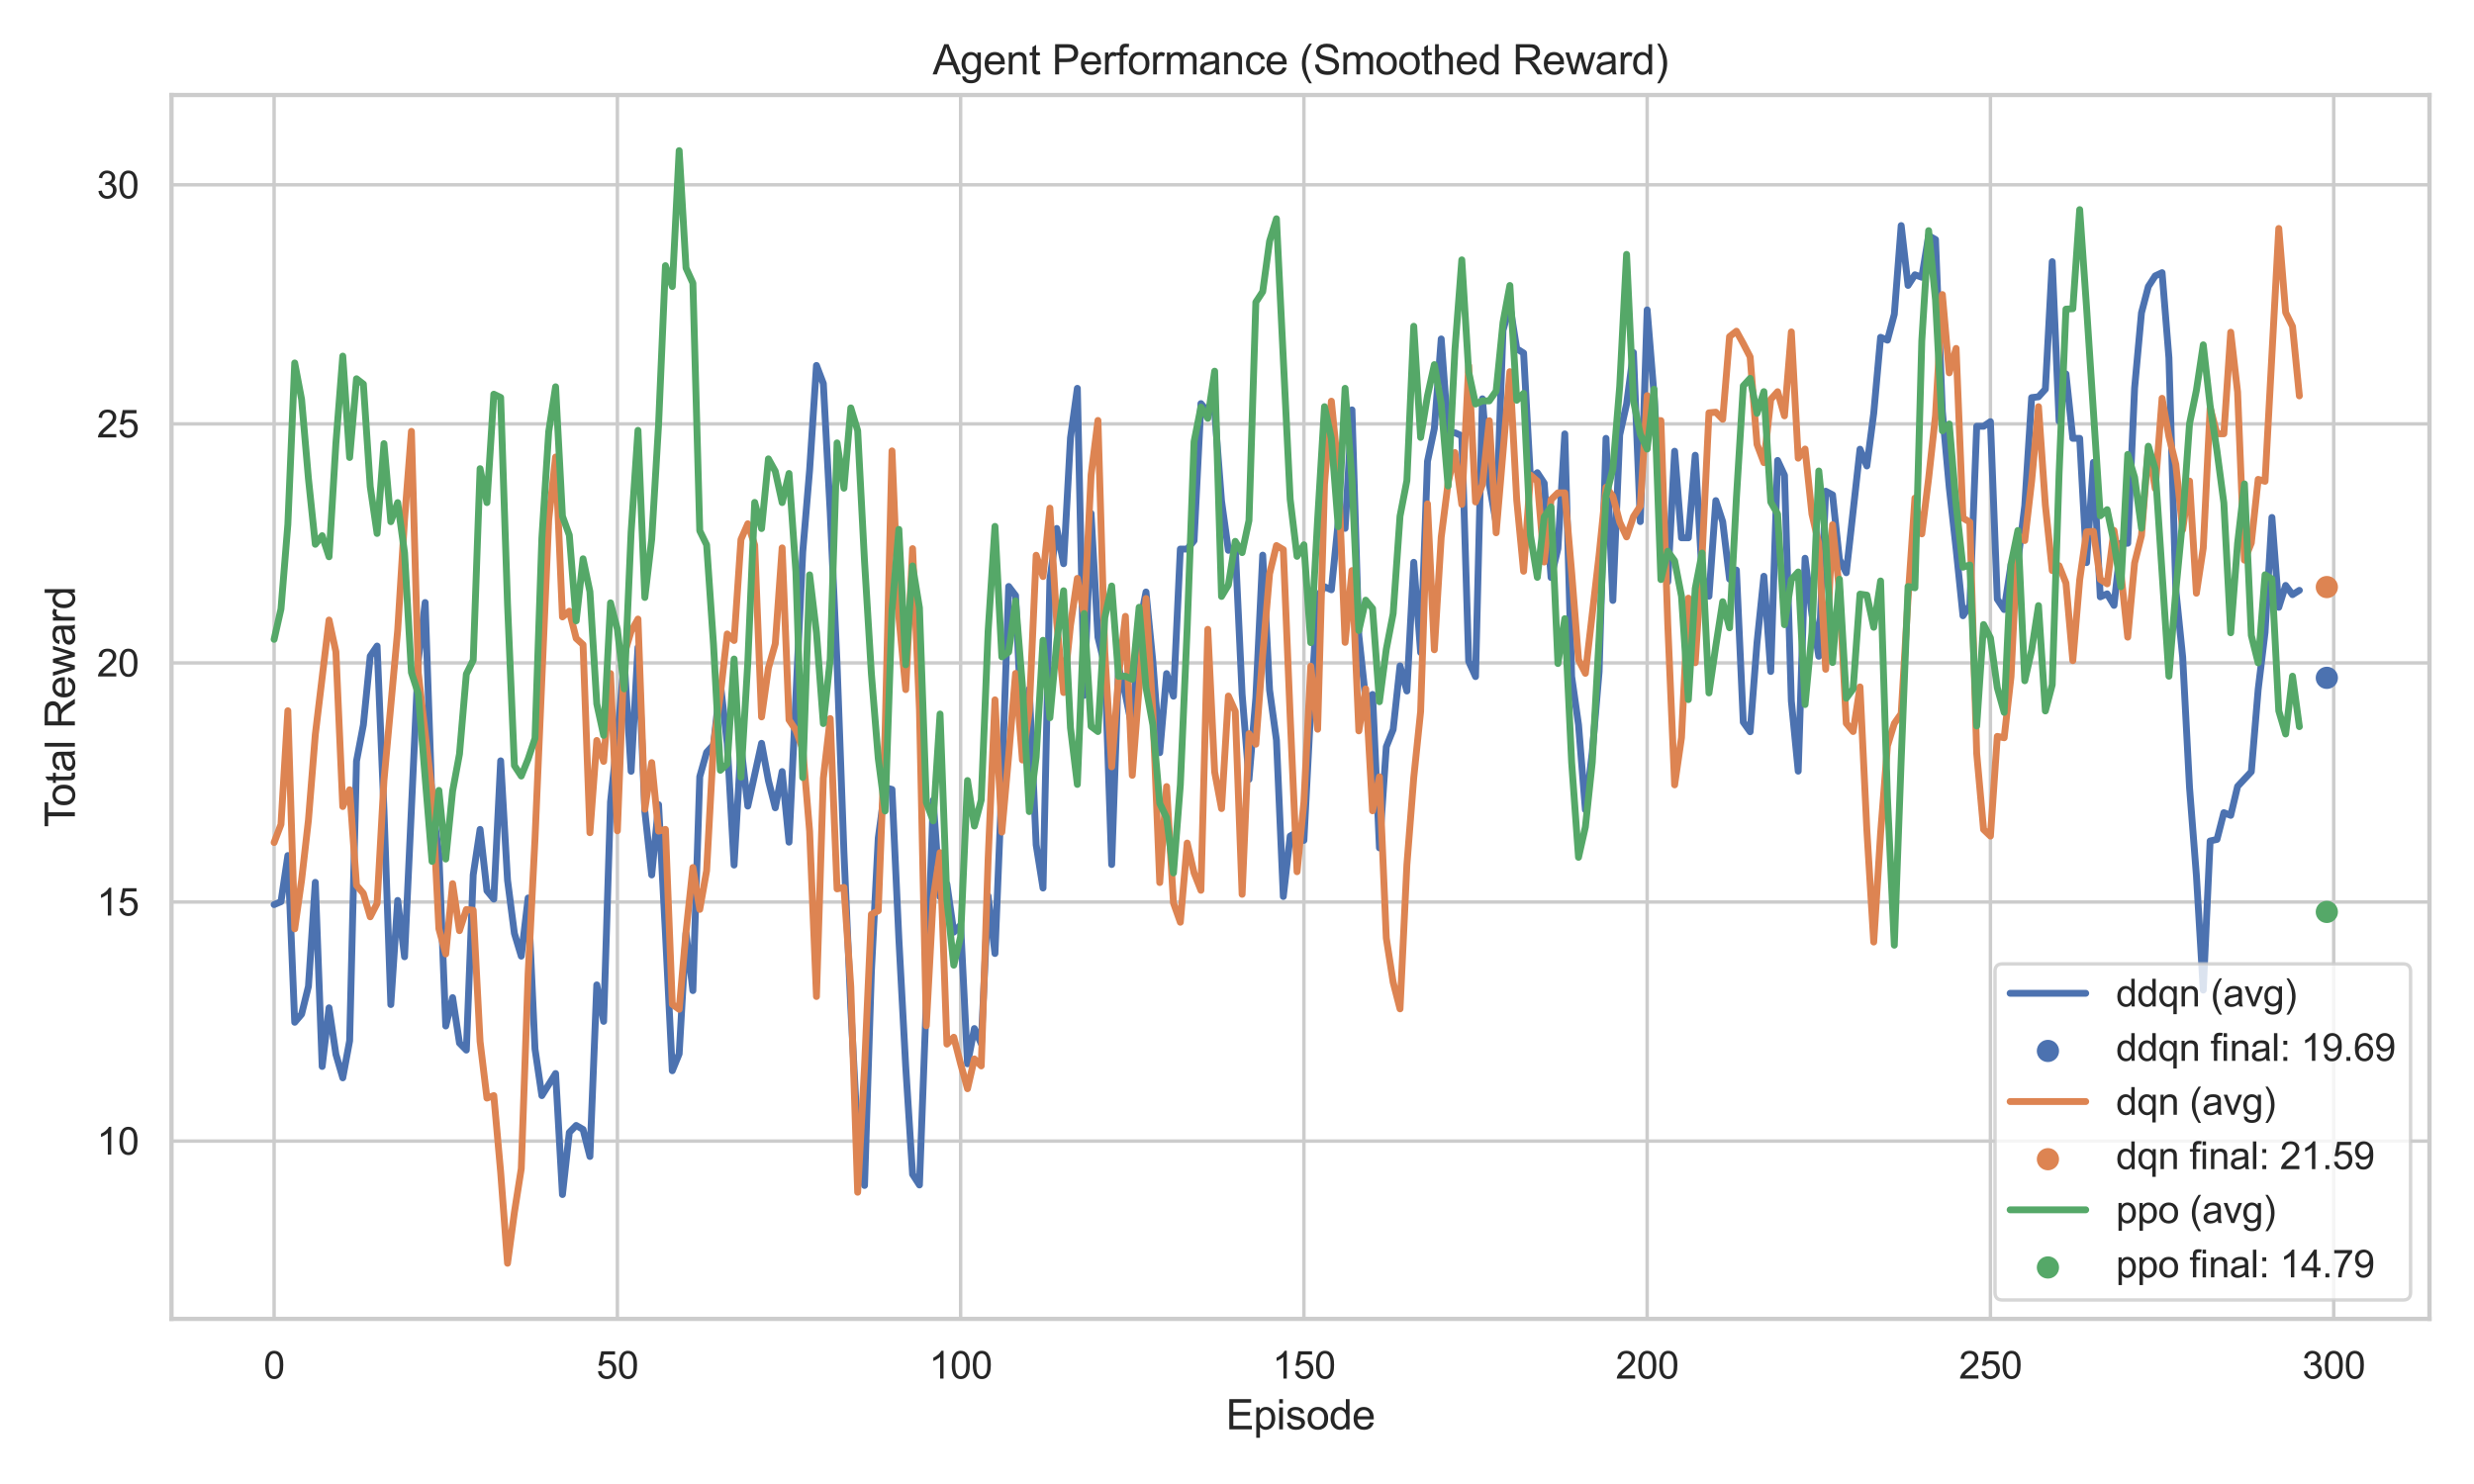 <?xml version="1.0" encoding="utf-8" standalone="no"?>
<!DOCTYPE svg PUBLIC "-//W3C//DTD SVG 1.1//EN"
  "http://www.w3.org/Graphics/SVG/1.1/DTD/svg11.dtd">
<svg xmlns:xlink="http://www.w3.org/1999/xlink" width="720pt" height="432pt" viewBox="0 0 720 432" xmlns="http://www.w3.org/2000/svg" version="1.1">
 <defs>
  <style type="text/css">*{stroke-linejoin: round; stroke-linecap: butt}</style>
 </defs>
 <g id="figure_1">
  <g id="patch_1">
   <path d="M 0 432 
L 720 432 
L 720 0 
L 0 0 
z
" style="fill: #ffffff"/>
  </g>
  <g id="axes_1">
   <g id="patch_2">
    <path d="M 49.905 383.94 
L 707.04 383.94 
L 707.04 27.656 
L 49.905 27.656 
z
" style="fill: #ffffff"/>
   </g>
   <g id="matplotlib.axis_1">
    <g id="xtick_1">
     <g id="line2d_1">
      <path d="M 79.775 383.94 
L 79.775 27.656 
" clip-path="url(#pf28cafd3bf)" style="fill: none; stroke: #cccccc; stroke-linecap: round"/>
     </g>
     <g id="text_1">
      <!-- 0 -->
      <g style="fill: #262626" transform="translate(76.716 401.314) scale(0.11 -0.11)">
       <defs>
        <path id="ArialMT-30" d="M 266 2259 
Q 266 3072 433 3567 
Q 600 4063 929 4331 
Q 1259 4600 1759 4600 
Q 2128 4600 2406 4451 
Q 2684 4303 2865 4023 
Q 3047 3744 3150 3342 
Q 3253 2941 3253 2259 
Q 3253 1453 3087 958 
Q 2922 463 2592 192 
Q 2263 -78 1759 -78 
Q 1097 -78 719 397 
Q 266 969 266 2259 
z
M 844 2259 
Q 844 1131 1108 757 
Q 1372 384 1759 384 
Q 2147 384 2411 759 
Q 2675 1134 2675 2259 
Q 2675 3391 2411 3762 
Q 2147 4134 1753 4134 
Q 1366 4134 1134 3806 
Q 844 3388 844 2259 
z
" transform="scale(0.016)"/>
       </defs>
       <use xlink:href="#ArialMT-30"/>
      </g>
     </g>
    </g>
    <g id="xtick_2">
     <g id="line2d_2">
      <path d="M 179.674 383.94 
L 179.674 27.656 
" clip-path="url(#pf28cafd3bf)" style="fill: none; stroke: #cccccc; stroke-linecap: round"/>
     </g>
     <g id="text_2">
      <!-- 50 -->
      <g style="fill: #262626" transform="translate(173.557 401.314) scale(0.11 -0.11)">
       <defs>
        <path id="ArialMT-35" d="M 266 1200 
L 856 1250 
Q 922 819 1161 601 
Q 1400 384 1738 384 
Q 2144 384 2425 690 
Q 2706 997 2706 1503 
Q 2706 1984 2436 2262 
Q 2166 2541 1728 2541 
Q 1456 2541 1237 2417 
Q 1019 2294 894 2097 
L 366 2166 
L 809 4519 
L 3088 4519 
L 3088 3981 
L 1259 3981 
L 1013 2750 
Q 1425 3038 1878 3038 
Q 2478 3038 2890 2622 
Q 3303 2206 3303 1553 
Q 3303 931 2941 478 
Q 2500 -78 1738 -78 
Q 1113 -78 717 272 
Q 322 622 266 1200 
z
" transform="scale(0.016)"/>
       </defs>
       <use xlink:href="#ArialMT-35"/>
       <use xlink:href="#ArialMT-30" x="55.615"/>
      </g>
     </g>
    </g>
    <g id="xtick_3">
     <g id="line2d_3">
      <path d="M 279.573 383.94 
L 279.573 27.656 
" clip-path="url(#pf28cafd3bf)" style="fill: none; stroke: #cccccc; stroke-linecap: round"/>
     </g>
     <g id="text_3">
      <!-- 100 -->
      <g style="fill: #262626" transform="translate(270.397 401.314) scale(0.11 -0.11)">
       <defs>
        <path id="ArialMT-31" d="M 2384 0 
L 1822 0 
L 1822 3584 
Q 1619 3391 1289 3197 
Q 959 3003 697 2906 
L 697 3450 
Q 1169 3672 1522 3987 
Q 1875 4303 2022 4600 
L 2384 4600 
L 2384 0 
z
" transform="scale(0.016)"/>
       </defs>
       <use xlink:href="#ArialMT-31"/>
       <use xlink:href="#ArialMT-30" x="55.615"/>
       <use xlink:href="#ArialMT-30" x="111.23"/>
      </g>
     </g>
    </g>
    <g id="xtick_4">
     <g id="line2d_4">
      <path d="M 379.471 383.94 
L 379.471 27.656 
" clip-path="url(#pf28cafd3bf)" style="fill: none; stroke: #cccccc; stroke-linecap: round"/>
     </g>
     <g id="text_4">
      <!-- 150 -->
      <g style="fill: #262626" transform="translate(370.296 401.314) scale(0.11 -0.11)">
       <use xlink:href="#ArialMT-31"/>
       <use xlink:href="#ArialMT-35" x="55.615"/>
       <use xlink:href="#ArialMT-30" x="111.23"/>
      </g>
     </g>
    </g>
    <g id="xtick_5">
     <g id="line2d_5">
      <path d="M 479.37 383.94 
L 479.37 27.656 
" clip-path="url(#pf28cafd3bf)" style="fill: none; stroke: #cccccc; stroke-linecap: round"/>
     </g>
     <g id="text_5">
      <!-- 200 -->
      <g style="fill: #262626" transform="translate(470.195 401.314) scale(0.11 -0.11)">
       <defs>
        <path id="ArialMT-32" d="M 3222 541 
L 3222 0 
L 194 0 
Q 188 203 259 391 
Q 375 700 629 1000 
Q 884 1300 1366 1694 
Q 2113 2306 2375 2664 
Q 2638 3022 2638 3341 
Q 2638 3675 2398 3904 
Q 2159 4134 1775 4134 
Q 1369 4134 1125 3890 
Q 881 3647 878 3216 
L 300 3275 
Q 359 3922 746 4261 
Q 1134 4600 1788 4600 
Q 2447 4600 2831 4234 
Q 3216 3869 3216 3328 
Q 3216 3053 3103 2787 
Q 2991 2522 2730 2228 
Q 2469 1934 1863 1422 
Q 1356 997 1212 845 
Q 1069 694 975 541 
L 3222 541 
z
" transform="scale(0.016)"/>
       </defs>
       <use xlink:href="#ArialMT-32"/>
       <use xlink:href="#ArialMT-30" x="55.615"/>
       <use xlink:href="#ArialMT-30" x="111.23"/>
      </g>
     </g>
    </g>
    <g id="xtick_6">
     <g id="line2d_6">
      <path d="M 579.269 383.94 
L 579.269 27.656 
" clip-path="url(#pf28cafd3bf)" style="fill: none; stroke: #cccccc; stroke-linecap: round"/>
     </g>
     <g id="text_6">
      <!-- 250 -->
      <g style="fill: #262626" transform="translate(570.094 401.314) scale(0.11 -0.11)">
       <use xlink:href="#ArialMT-32"/>
       <use xlink:href="#ArialMT-35" x="55.615"/>
       <use xlink:href="#ArialMT-30" x="111.23"/>
      </g>
     </g>
    </g>
    <g id="xtick_7">
     <g id="line2d_7">
      <path d="M 679.168 383.94 
L 679.168 27.656 
" clip-path="url(#pf28cafd3bf)" style="fill: none; stroke: #cccccc; stroke-linecap: round"/>
     </g>
     <g id="text_7">
      <!-- 300 -->
      <g style="fill: #262626" transform="translate(669.993 401.314) scale(0.11 -0.11)">
       <defs>
        <path id="ArialMT-33" d="M 269 1209 
L 831 1284 
Q 928 806 1161 595 
Q 1394 384 1728 384 
Q 2125 384 2398 659 
Q 2672 934 2672 1341 
Q 2672 1728 2419 1979 
Q 2166 2231 1775 2231 
Q 1616 2231 1378 2169 
L 1441 2663 
Q 1497 2656 1531 2656 
Q 1891 2656 2178 2843 
Q 2466 3031 2466 3422 
Q 2466 3731 2256 3934 
Q 2047 4138 1716 4138 
Q 1388 4138 1169 3931 
Q 950 3725 888 3313 
L 325 3413 
Q 428 3978 793 4289 
Q 1159 4600 1703 4600 
Q 2078 4600 2393 4439 
Q 2709 4278 2876 4000 
Q 3044 3722 3044 3409 
Q 3044 3113 2884 2869 
Q 2725 2625 2413 2481 
Q 2819 2388 3044 2092 
Q 3269 1797 3269 1353 
Q 3269 753 2831 336 
Q 2394 -81 1725 -81 
Q 1122 -81 723 278 
Q 325 638 269 1209 
z
" transform="scale(0.016)"/>
       </defs>
       <use xlink:href="#ArialMT-33"/>
       <use xlink:href="#ArialMT-30" x="55.615"/>
       <use xlink:href="#ArialMT-30" x="111.23"/>
      </g>
     </g>
    </g>
    <g id="text_8">
     <!-- Episode -->
     <g style="fill: #262626" transform="translate(356.791 416.089) scale(0.12 -0.12)">
      <defs>
       <path id="ArialMT-45" d="M 506 0 
L 506 4581 
L 3819 4581 
L 3819 4041 
L 1113 4041 
L 1113 2638 
L 3647 2638 
L 3647 2100 
L 1113 2100 
L 1113 541 
L 3925 541 
L 3925 0 
L 506 0 
z
" transform="scale(0.016)"/>
       <path id="ArialMT-70" d="M 422 -1272 
L 422 3319 
L 934 3319 
L 934 2888 
Q 1116 3141 1344 3267 
Q 1572 3394 1897 3394 
Q 2322 3394 2647 3175 
Q 2972 2956 3137 2557 
Q 3303 2159 3303 1684 
Q 3303 1175 3120 767 
Q 2938 359 2589 142 
Q 2241 -75 1856 -75 
Q 1575 -75 1351 44 
Q 1128 163 984 344 
L 984 -1272 
L 422 -1272 
z
M 931 1641 
Q 931 1000 1190 694 
Q 1450 388 1819 388 
Q 2194 388 2461 705 
Q 2728 1022 2728 1688 
Q 2728 2322 2467 2637 
Q 2206 2953 1844 2953 
Q 1484 2953 1207 2617 
Q 931 2281 931 1641 
z
" transform="scale(0.016)"/>
       <path id="ArialMT-69" d="M 425 3934 
L 425 4581 
L 988 4581 
L 988 3934 
L 425 3934 
z
M 425 0 
L 425 3319 
L 988 3319 
L 988 0 
L 425 0 
z
" transform="scale(0.016)"/>
       <path id="ArialMT-73" d="M 197 991 
L 753 1078 
Q 800 744 1014 566 
Q 1228 388 1613 388 
Q 2000 388 2187 545 
Q 2375 703 2375 916 
Q 2375 1106 2209 1216 
Q 2094 1291 1634 1406 
Q 1016 1563 777 1677 
Q 538 1791 414 1992 
Q 291 2194 291 2438 
Q 291 2659 392 2848 
Q 494 3038 669 3163 
Q 800 3259 1026 3326 
Q 1253 3394 1513 3394 
Q 1903 3394 2198 3281 
Q 2494 3169 2634 2976 
Q 2775 2784 2828 2463 
L 2278 2388 
Q 2241 2644 2061 2787 
Q 1881 2931 1553 2931 
Q 1166 2931 1000 2803 
Q 834 2675 834 2503 
Q 834 2394 903 2306 
Q 972 2216 1119 2156 
Q 1203 2125 1616 2013 
Q 2213 1853 2448 1751 
Q 2684 1650 2818 1456 
Q 2953 1263 2953 975 
Q 2953 694 2789 445 
Q 2625 197 2315 61 
Q 2006 -75 1616 -75 
Q 969 -75 630 194 
Q 291 463 197 991 
z
" transform="scale(0.016)"/>
       <path id="ArialMT-6f" d="M 213 1659 
Q 213 2581 725 3025 
Q 1153 3394 1769 3394 
Q 2453 3394 2887 2945 
Q 3322 2497 3322 1706 
Q 3322 1066 3130 698 
Q 2938 331 2570 128 
Q 2203 -75 1769 -75 
Q 1072 -75 642 372 
Q 213 819 213 1659 
z
M 791 1659 
Q 791 1022 1069 705 
Q 1347 388 1769 388 
Q 2188 388 2466 706 
Q 2744 1025 2744 1678 
Q 2744 2294 2464 2611 
Q 2184 2928 1769 2928 
Q 1347 2928 1069 2612 
Q 791 2297 791 1659 
z
" transform="scale(0.016)"/>
       <path id="ArialMT-64" d="M 2575 0 
L 2575 419 
Q 2259 -75 1647 -75 
Q 1250 -75 917 144 
Q 584 363 401 755 
Q 219 1147 219 1656 
Q 219 2153 384 2558 
Q 550 2963 881 3178 
Q 1213 3394 1622 3394 
Q 1922 3394 2156 3267 
Q 2391 3141 2538 2938 
L 2538 4581 
L 3097 4581 
L 3097 0 
L 2575 0 
z
M 797 1656 
Q 797 1019 1065 703 
Q 1334 388 1700 388 
Q 2069 388 2326 689 
Q 2584 991 2584 1609 
Q 2584 2291 2321 2609 
Q 2059 2928 1675 2928 
Q 1300 2928 1048 2622 
Q 797 2316 797 1656 
z
" transform="scale(0.016)"/>
       <path id="ArialMT-65" d="M 2694 1069 
L 3275 997 
Q 3138 488 2766 206 
Q 2394 -75 1816 -75 
Q 1088 -75 661 373 
Q 234 822 234 1631 
Q 234 2469 665 2931 
Q 1097 3394 1784 3394 
Q 2450 3394 2872 2941 
Q 3294 2488 3294 1666 
Q 3294 1616 3291 1516 
L 816 1516 
Q 847 969 1125 678 
Q 1403 388 1819 388 
Q 2128 388 2347 550 
Q 2566 713 2694 1069 
z
M 847 1978 
L 2700 1978 
Q 2663 2397 2488 2606 
Q 2219 2931 1791 2931 
Q 1403 2931 1139 2672 
Q 875 2413 847 1978 
z
" transform="scale(0.016)"/>
      </defs>
      <use xlink:href="#ArialMT-45"/>
      <use xlink:href="#ArialMT-70" x="66.699"/>
      <use xlink:href="#ArialMT-69" x="122.314"/>
      <use xlink:href="#ArialMT-73" x="144.531"/>
      <use xlink:href="#ArialMT-6f" x="194.531"/>
      <use xlink:href="#ArialMT-64" x="250.146"/>
      <use xlink:href="#ArialMT-65" x="305.762"/>
     </g>
    </g>
   </g>
   <g id="matplotlib.axis_2">
    <g id="ytick_1">
     <g id="line2d_8">
      <path d="M 49.905 332.174 
L 707.04 332.174 
" clip-path="url(#pf28cafd3bf)" style="fill: none; stroke: #cccccc; stroke-linecap: round"/>
     </g>
     <g id="text_9">
      <!-- 10 -->
      <g style="fill: #262626" transform="translate(28.171 336.111) scale(0.11 -0.11)">
       <use xlink:href="#ArialMT-31"/>
       <use xlink:href="#ArialMT-30" x="55.615"/>
      </g>
     </g>
    </g>
    <g id="ytick_2">
     <g id="line2d_9">
      <path d="M 49.905 262.58 
L 707.04 262.58 
" clip-path="url(#pf28cafd3bf)" style="fill: none; stroke: #cccccc; stroke-linecap: round"/>
     </g>
     <g id="text_10">
      <!-- 15 -->
      <g style="fill: #262626" transform="translate(28.171 266.517) scale(0.11 -0.11)">
       <use xlink:href="#ArialMT-31"/>
       <use xlink:href="#ArialMT-35" x="55.615"/>
      </g>
     </g>
    </g>
    <g id="ytick_3">
     <g id="line2d_10">
      <path d="M 49.905 192.986 
L 707.04 192.986 
" clip-path="url(#pf28cafd3bf)" style="fill: none; stroke: #cccccc; stroke-linecap: round"/>
     </g>
     <g id="text_11">
      <!-- 20 -->
      <g style="fill: #262626" transform="translate(28.171 196.923) scale(0.11 -0.11)">
       <use xlink:href="#ArialMT-32"/>
       <use xlink:href="#ArialMT-30" x="55.615"/>
      </g>
     </g>
    </g>
    <g id="ytick_4">
     <g id="line2d_11">
      <path d="M 49.905 123.392 
L 707.04 123.392 
" clip-path="url(#pf28cafd3bf)" style="fill: none; stroke: #cccccc; stroke-linecap: round"/>
     </g>
     <g id="text_12">
      <!-- 25 -->
      <g style="fill: #262626" transform="translate(28.171 127.328) scale(0.11 -0.11)">
       <use xlink:href="#ArialMT-32"/>
       <use xlink:href="#ArialMT-35" x="55.615"/>
      </g>
     </g>
    </g>
    <g id="ytick_5">
     <g id="line2d_12">
      <path d="M 49.905 53.798 
L 707.04 53.798 
" clip-path="url(#pf28cafd3bf)" style="fill: none; stroke: #cccccc; stroke-linecap: round"/>
     </g>
     <g id="text_13">
      <!-- 30 -->
      <g style="fill: #262626" transform="translate(28.171 57.734) scale(0.11 -0.11)">
       <use xlink:href="#ArialMT-33"/>
       <use xlink:href="#ArialMT-30" x="55.615"/>
      </g>
     </g>
    </g>
    <g id="text_14">
     <!-- Total Reward -->
     <g style="fill: #262626" transform="translate(21.786 240.809) rotate(-90) scale(0.12 -0.12)">
      <defs>
       <path id="ArialMT-54" d="M 1659 0 
L 1659 4041 
L 150 4041 
L 150 4581 
L 3781 4581 
L 3781 4041 
L 2266 4041 
L 2266 0 
L 1659 0 
z
" transform="scale(0.016)"/>
       <path id="ArialMT-74" d="M 1650 503 
L 1731 6 
Q 1494 -44 1306 -44 
Q 1000 -44 831 53 
Q 663 150 594 308 
Q 525 466 525 972 
L 525 2881 
L 113 2881 
L 113 3319 
L 525 3319 
L 525 4141 
L 1084 4478 
L 1084 3319 
L 1650 3319 
L 1650 2881 
L 1084 2881 
L 1084 941 
Q 1084 700 1114 631 
Q 1144 563 1211 522 
Q 1278 481 1403 481 
Q 1497 481 1650 503 
z
" transform="scale(0.016)"/>
       <path id="ArialMT-61" d="M 2588 409 
Q 2275 144 1986 34 
Q 1697 -75 1366 -75 
Q 819 -75 525 192 
Q 231 459 231 875 
Q 231 1119 342 1320 
Q 453 1522 633 1644 
Q 813 1766 1038 1828 
Q 1203 1872 1538 1913 
Q 2219 1994 2541 2106 
Q 2544 2222 2544 2253 
Q 2544 2597 2384 2738 
Q 2169 2928 1744 2928 
Q 1347 2928 1158 2789 
Q 969 2650 878 2297 
L 328 2372 
Q 403 2725 575 2942 
Q 747 3159 1072 3276 
Q 1397 3394 1825 3394 
Q 2250 3394 2515 3294 
Q 2781 3194 2906 3042 
Q 3031 2891 3081 2659 
Q 3109 2516 3109 2141 
L 3109 1391 
Q 3109 606 3145 398 
Q 3181 191 3288 0 
L 2700 0 
Q 2613 175 2588 409 
z
M 2541 1666 
Q 2234 1541 1622 1453 
Q 1275 1403 1131 1340 
Q 988 1278 909 1158 
Q 831 1038 831 891 
Q 831 666 1001 516 
Q 1172 366 1500 366 
Q 1825 366 2078 508 
Q 2331 650 2450 897 
Q 2541 1088 2541 1459 
L 2541 1666 
z
" transform="scale(0.016)"/>
       <path id="ArialMT-6c" d="M 409 0 
L 409 4581 
L 972 4581 
L 972 0 
L 409 0 
z
" transform="scale(0.016)"/>
       <path id="ArialMT-20" transform="scale(0.016)"/>
       <path id="ArialMT-52" d="M 503 0 
L 503 4581 
L 2534 4581 
Q 3147 4581 3465 4457 
Q 3784 4334 3975 4021 
Q 4166 3709 4166 3331 
Q 4166 2844 3850 2509 
Q 3534 2175 2875 2084 
Q 3116 1969 3241 1856 
Q 3506 1613 3744 1247 
L 4541 0 
L 3778 0 
L 3172 953 
Q 2906 1366 2734 1584 
Q 2563 1803 2427 1890 
Q 2291 1978 2150 2013 
Q 2047 2034 1813 2034 
L 1109 2034 
L 1109 0 
L 503 0 
z
M 1109 2559 
L 2413 2559 
Q 2828 2559 3062 2645 
Q 3297 2731 3419 2920 
Q 3541 3109 3541 3331 
Q 3541 3656 3305 3865 
Q 3069 4075 2559 4075 
L 1109 4075 
L 1109 2559 
z
" transform="scale(0.016)"/>
       <path id="ArialMT-77" d="M 1034 0 
L 19 3319 
L 600 3319 
L 1128 1403 
L 1325 691 
Q 1338 744 1497 1375 
L 2025 3319 
L 2603 3319 
L 3100 1394 
L 3266 759 
L 3456 1400 
L 4025 3319 
L 4572 3319 
L 3534 0 
L 2950 0 
L 2422 1988 
L 2294 2553 
L 1622 0 
L 1034 0 
z
" transform="scale(0.016)"/>
       <path id="ArialMT-72" d="M 416 0 
L 416 3319 
L 922 3319 
L 922 2816 
Q 1116 3169 1280 3281 
Q 1444 3394 1641 3394 
Q 1925 3394 2219 3213 
L 2025 2691 
Q 1819 2813 1613 2813 
Q 1428 2813 1281 2702 
Q 1134 2591 1072 2394 
Q 978 2094 978 1738 
L 978 0 
L 416 0 
z
" transform="scale(0.016)"/>
      </defs>
      <use xlink:href="#ArialMT-54"/>
      <use xlink:href="#ArialMT-6f" x="49.959"/>
      <use xlink:href="#ArialMT-74" x="105.574"/>
      <use xlink:href="#ArialMT-61" x="133.357"/>
      <use xlink:href="#ArialMT-6c" x="188.973"/>
      <use xlink:href="#ArialMT-20" x="211.189"/>
      <use xlink:href="#ArialMT-52" x="238.973"/>
      <use xlink:href="#ArialMT-65" x="311.189"/>
      <use xlink:href="#ArialMT-77" x="366.805"/>
      <use xlink:href="#ArialMT-61" x="439.021"/>
      <use xlink:href="#ArialMT-72" x="494.637"/>
      <use xlink:href="#ArialMT-64" x="527.938"/>
     </g>
    </g>
   </g>
   <g id="PathCollection_1">
    <defs>
     <path id="m7069f755fe" d="M 0 2.739 
C 0.726 2.739 1.423 2.45 1.936 1.936 
C 2.45 1.423 2.739 0.726 2.739 0 
C 2.739 -0.726 2.45 -1.423 1.936 -1.936 
C 1.423 -2.45 0.726 -2.739 0 -2.739 
C -0.726 -2.739 -1.423 -2.45 -1.936 -1.936 
C -2.45 -1.423 -2.739 -0.726 -2.739 0 
C -2.739 0.726 -2.45 1.423 -1.936 1.936 
C -1.423 2.45 -0.726 2.739 0 2.739 
z
" style="stroke: #4c72b0"/>
    </defs>
    <g clip-path="url(#pf28cafd3bf)">
     <use xlink:href="#m7069f755fe" x="677.17" y="197.322" style="fill: #4c72b0; stroke: #4c72b0"/>
    </g>
   </g>
   <g id="PathCollection_2">
    <defs>
     <path id="m85f67d54ca" d="M 0 2.739 
C 0.726 2.739 1.423 2.45 1.936 1.936 
C 2.45 1.423 2.739 0.726 2.739 0 
C 2.739 -0.726 2.45 -1.423 1.936 -1.936 
C 1.423 -2.45 0.726 -2.739 0 -2.739 
C -0.726 -2.739 -1.423 -2.45 -1.936 -1.936 
C -2.45 -1.423 -2.739 -0.726 -2.739 0 
C -2.739 0.726 -2.45 1.423 -1.936 1.936 
C -1.423 2.45 -0.726 2.739 0 2.739 
z
" style="stroke: #dd8452"/>
    </defs>
    <g clip-path="url(#pf28cafd3bf)">
     <use xlink:href="#m85f67d54ca" x="677.17" y="170.901" style="fill: #dd8452; stroke: #dd8452"/>
    </g>
   </g>
   <g id="PathCollection_3">
    <defs>
     <path id="m0c9e94e786" d="M 0 2.739 
C 0.726 2.739 1.423 2.45 1.936 1.936 
C 2.45 1.423 2.739 0.726 2.739 0 
C 2.739 -0.726 2.45 -1.423 1.936 -1.936 
C 1.423 -2.45 0.726 -2.739 0 -2.739 
C -0.726 -2.739 -1.423 -2.45 -1.936 -1.936 
C -2.45 -1.423 -2.739 -0.726 -2.739 0 
C -2.739 0.726 -2.45 1.423 -1.936 1.936 
C -1.423 2.45 -0.726 2.739 0 2.739 
z
" style="stroke: #55a868"/>
    </defs>
    <g clip-path="url(#pf28cafd3bf)">
     <use xlink:href="#m0c9e94e786" x="677.17" y="265.464" style="fill: #55a868; stroke: #55a868"/>
    </g>
   </g>
   <g id="line2d_13">
    <path d="M 79.775 263.336 
L 81.773 262.478 
L 83.771 249.054 
L 85.769 297.592 
L 87.767 295.244 
L 89.765 287.131 
L 91.763 256.853 
L 93.761 310.452 
L 95.759 293.379 
L 97.757 306.917 
L 99.755 313.77 
L 101.753 302.967 
L 103.751 221.574 
L 105.748 211.036 
L 107.746 191 
L 109.744 188.066 
L 111.742 235.862 
L 113.74 292.43 
L 115.738 262.122 
L 117.736 278.519 
L 121.732 192.184 
L 123.73 175.399 
L 125.728 233.603 
L 127.726 248.433 
L 129.724 298.672 
L 131.722 290.414 
L 133.72 303.64 
L 135.718 305.684 
L 137.716 254.683 
L 139.714 241.438 
L 141.712 259.299 
L 143.71 261.724 
L 145.708 221.479 
L 147.706 256.223 
L 149.704 271.707 
L 151.702 278.335 
L 153.7 261.412 
L 155.698 305.353 
L 157.696 318.943 
L 161.692 312.506 
L 163.69 347.736 
L 165.688 329.65 
L 167.686 327.618 
L 169.684 328.781 
L 171.682 336.661 
L 173.68 286.706 
L 175.678 297.325 
L 177.676 233.491 
L 179.674 214.633 
L 181.672 192.593 
L 183.67 224.531 
L 185.668 188.428 
L 187.666 236.153 
L 189.664 254.701 
L 191.662 234.238 
L 193.66 271.621 
L 195.658 311.698 
L 197.655 306.779 
L 199.653 271.672 
L 201.651 288.369 
L 203.649 226.089 
L 205.647 218.999 
L 207.645 216.829 
L 209.643 198.938 
L 211.641 216.414 
L 213.639 251.822 
L 215.637 217.069 
L 217.635 234.664 
L 221.631 216.38 
L 223.629 227.222 
L 225.627 235.157 
L 227.625 224.603 
L 229.623 245.157 
L 233.619 160.69 
L 235.617 136.869 
L 237.615 106.379 
L 239.613 111.638 
L 241.611 149.105 
L 243.609 193.348 
L 245.607 248.107 
L 247.605 293.237 
L 249.603 330.984 
L 251.601 345.09 
L 253.599 282.801 
L 255.597 243.969 
L 257.595 229.284 
L 259.593 229.812 
L 261.591 273.243 
L 263.589 310.501 
L 265.587 341.852 
L 267.585 344.952 
L 269.583 291.282 
L 271.581 232.949 
L 273.579 261.06 
L 275.577 257.379 
L 277.575 271.355 
L 279.573 269.302 
L 281.571 309.675 
L 283.569 299.42 
L 285.567 303.82 
L 287.564 260.809 
L 289.562 277.571 
L 291.56 228.473 
L 293.558 170.725 
L 295.556 173.349 
L 297.554 216.587 
L 299.552 200.59 
L 301.55 245.948 
L 303.548 258.51 
L 305.546 168.779 
L 307.544 153.836 
L 309.542 164.098 
L 311.54 127.451 
L 313.538 113.044 
L 315.536 202.408 
L 317.534 149.469 
L 319.532 185.481 
L 321.53 193.857 
L 323.528 251.666 
L 325.526 194.172 
L 327.524 202.237 
L 329.522 212.109 
L 331.52 182.422 
L 333.518 172.332 
L 335.516 192.69 
L 337.514 219.112 
L 339.512 196.089 
L 341.51 202.671 
L 343.508 159.834 
L 345.506 159.834 
L 347.504 157.388 
L 349.502 117.491 
L 351.5 119.867 
L 353.498 119.867 
L 355.496 145.814 
L 357.494 160.208 
L 359.492 159.386 
L 361.49 202.079 
L 363.488 226.885 
L 365.486 203.158 
L 367.484 161.604 
L 369.482 200.857 
L 371.48 215.445 
L 373.478 260.979 
L 375.476 243.385 
L 377.474 242.272 
L 379.471 244.638 
L 381.469 206.19 
L 383.467 173.523 
L 385.465 170.811 
L 387.463 171.69 
L 389.461 151.913 
L 391.459 153.811 
L 393.457 119.321 
L 395.455 184.939 
L 397.453 203.696 
L 399.451 202.159 
L 401.449 246.826 
L 403.447 217.391 
L 405.445 212.358 
L 407.443 193.836 
L 409.441 201.157 
L 411.439 163.686 
L 413.437 189.937 
L 415.435 134.32 
L 417.433 124.749 
L 419.431 98.672 
L 421.429 125.978 
L 423.427 125.978 
L 425.425 126.871 
L 427.423 192.504 
L 429.421 196.961 
L 431.419 116.093 
L 433.417 140.899 
L 435.415 152.24 
L 437.413 96.178 
L 439.411 88.92 
L 441.409 101.528 
L 443.407 102.771 
L 445.405 139.388 
L 447.403 137.603 
L 449.401 140.639 
L 451.399 168.113 
L 453.397 159.708 
L 455.395 126.31 
L 457.393 196.917 
L 459.391 210.965 
L 461.389 235.735 
L 463.387 219.019 
L 465.385 195.501 
L 467.383 127.606 
L 469.381 174.792 
L 471.378 126.619 
L 473.376 117.619 
L 475.374 102.626 
L 477.372 151.842 
L 479.37 90.206 
L 481.368 114.895 
L 483.366 147.932 
L 485.364 169.376 
L 487.362 131.352 
L 489.36 156.561 
L 491.358 156.561 
L 493.356 132.524 
L 495.354 167.608 
L 497.352 173.574 
L 499.35 145.733 
L 501.348 151.857 
L 503.346 168.573 
L 505.344 165.945 
L 507.342 210.219 
L 509.34 213.02 
L 511.338 187.088 
L 513.336 167.755 
L 515.334 195.47 
L 517.332 134.036 
L 519.33 138.348 
L 521.328 204.04 
L 523.326 224.486 
L 525.324 162.51 
L 527.322 178.82 
L 529.32 191.044 
L 531.318 142.995 
L 533.316 144.047 
L 535.314 162.803 
L 537.312 166.729 
L 541.308 130.766 
L 543.306 135.648 
L 545.304 120.31 
L 547.302 98.183 
L 549.3 99.022 
L 551.298 91.469 
L 553.296 65.666 
L 555.294 83.087 
L 557.292 79.992 
L 559.29 80.705 
L 561.287 68.617 
L 563.285 69.731 
L 565.283 119.768 
L 567.281 141.898 
L 569.279 159.776 
L 571.277 179.247 
L 573.275 176.211 
L 575.273 124.091 
L 577.271 124.091 
L 579.269 122.748 
L 581.267 174.405 
L 583.265 177.44 
L 585.263 164.325 
L 587.261 163.491 
L 589.259 147.19 
L 591.257 115.744 
L 593.255 115.509 
L 595.253 113.287 
L 597.251 76.175 
L 599.249 122.603 
L 601.247 108.853 
L 603.245 127.609 
L 605.243 127.609 
L 607.241 163.785 
L 609.239 134.594 
L 611.237 173.745 
L 613.235 172.867 
L 615.233 176.229 
L 617.231 158.143 
L 619.229 158.143 
L 621.227 112.934 
L 623.225 91.066 
L 625.223 83.406 
L 627.221 80.31 
L 629.219 79.373 
L 631.217 104.179 
L 633.215 171.616 
L 635.213 191.252 
L 637.211 229.254 
L 639.209 254.843 
L 641.207 288.216 
L 643.205 244.811 
L 645.203 244.361 
L 647.201 236.57 
L 649.199 237.36 
L 651.197 228.925 
L 655.192 224.639 
L 657.19 200.696 
L 659.188 184.079 
L 661.186 150.635 
L 663.184 176.789 
L 665.182 170.417 
L 667.18 173.108 
L 669.178 171.851 
L 669.178 171.851 
" clip-path="url(#pf28cafd3bf)" style="fill: none; stroke: #4c72b0; stroke-width: 2; stroke-linecap: round"/>
   </g>
   <g id="line2d_14">
    <path d="M 79.775 245.261 
L 81.773 239.984 
L 83.771 206.904 
L 85.769 270.38 
L 87.767 256.234 
L 89.765 238.717 
L 91.763 213.847 
L 95.759 180.496 
L 97.757 189.741 
L 99.755 234.786 
L 101.753 229.9 
L 103.751 257.707 
L 105.748 260.075 
L 107.746 266.893 
L 109.744 262.992 
L 111.742 227.208 
L 115.738 183.476 
L 117.736 151.296 
L 119.734 125.562 
L 121.732 195.914 
L 125.728 230.551 
L 127.726 270.351 
L 129.724 277.699 
L 131.722 257.24 
L 133.72 270.923 
L 135.718 264.765 
L 137.716 264.985 
L 139.714 303.164 
L 141.712 319.665 
L 143.71 318.932 
L 145.708 341.251 
L 147.706 367.745 
L 149.704 352.919 
L 151.702 340.199 
L 153.7 283.444 
L 155.698 244.229 
L 159.694 151.232 
L 161.692 133.039 
L 163.69 179.587 
L 165.688 177.913 
L 167.686 185.841 
L 169.684 187.659 
L 171.682 242.407 
L 173.68 215.555 
L 175.678 221.643 
L 177.676 196.073 
L 179.674 241.858 
L 181.672 190.447 
L 183.67 183.778 
L 185.668 180.214 
L 187.666 235.567 
L 189.664 222 
L 191.662 241.948 
L 193.66 241.44 
L 195.658 292.36 
L 197.655 293.814 
L 199.653 271.263 
L 201.651 252.546 
L 203.649 264.728 
L 205.647 253.446 
L 207.645 216.84 
L 209.643 202.213 
L 211.641 184.549 
L 213.639 186.452 
L 215.637 157.037 
L 217.635 152.471 
L 219.633 158.681 
L 221.631 208.695 
L 223.629 194.469 
L 225.627 187.398 
L 227.625 159.495 
L 229.623 209.546 
L 231.621 212.558 
L 233.619 218.045 
L 235.617 241.98 
L 237.615 290.088 
L 239.613 226.558 
L 241.611 209.173 
L 243.609 258.76 
L 245.607 258.332 
L 247.605 287.255 
L 249.603 347.069 
L 251.601 310.558 
L 253.599 266.168 
L 255.597 265.136 
L 257.595 213.099 
L 259.593 131.259 
L 261.591 179.509 
L 263.589 200.747 
L 265.587 159.712 
L 267.585 206.537 
L 269.583 298.602 
L 271.581 261.501 
L 273.579 248.207 
L 275.577 303.942 
L 277.575 301.946 
L 279.573 309.706 
L 281.571 316.935 
L 283.569 308.257 
L 285.567 310.297 
L 287.564 250.344 
L 289.562 203.729 
L 291.56 242.24 
L 293.558 219.914 
L 295.556 196.035 
L 297.554 221.244 
L 299.552 206.779 
L 301.55 161.637 
L 303.548 167.837 
L 305.546 147.927 
L 307.544 181.235 
L 309.542 201.603 
L 311.54 182.031 
L 313.538 168.369 
L 315.536 179.145 
L 317.534 138.269 
L 319.532 122.396 
L 321.53 189.76 
L 323.528 223.218 
L 325.526 196.891 
L 327.524 179.418 
L 329.522 225.701 
L 333.518 174.223 
L 335.516 207.439 
L 337.514 256.914 
L 339.512 228.976 
L 341.51 262.83 
L 343.508 268.468 
L 345.506 245.415 
L 347.504 254.093 
L 349.502 259.172 
L 351.5 183.202 
L 353.498 224.728 
L 355.496 235.387 
L 357.494 202.621 
L 359.492 207.076 
L 361.49 260.338 
L 363.488 213.578 
L 365.486 216.639 
L 367.484 190.518 
L 369.482 167.034 
L 371.48 158.814 
L 373.478 159.998 
L 375.476 208.58 
L 377.474 253.758 
L 379.471 233.498 
L 381.469 193.931 
L 383.467 212.286 
L 385.465 140.983 
L 387.463 116.789 
L 389.461 137.085 
L 391.459 186.997 
L 393.457 166.101 
L 395.455 212.762 
L 397.453 200.552 
L 399.451 236.026 
L 401.449 226.143 
L 403.447 273.085 
L 405.445 285.946 
L 407.443 293.686 
L 409.441 251.784 
L 411.439 226.371 
L 413.437 207.117 
L 415.435 146.668 
L 417.433 189.153 
L 419.431 156.38 
L 421.429 140.598 
L 423.427 131.742 
L 425.425 146.827 
L 427.423 106.438 
L 429.421 146.12 
L 431.419 141.08 
L 433.417 122.474 
L 435.415 155.097 
L 439.411 108.197 
L 441.409 145.626 
L 443.407 166.297 
L 445.405 138.297 
L 447.403 140.05 
L 449.401 163.607 
L 451.399 145.44 
L 453.397 143.475 
L 455.395 143.475 
L 457.393 166.616 
L 459.391 192.046 
L 461.389 196.009 
L 465.385 161.538 
L 467.383 141.842 
L 469.381 144.426 
L 471.378 151.979 
L 473.376 156.298 
L 475.374 150.392 
L 477.372 147.3 
L 479.37 115.164 
L 481.368 122.437 
L 483.366 122.437 
L 485.364 181.723 
L 487.362 228.476 
L 489.36 214.717 
L 491.358 174.131 
L 493.356 192.922 
L 495.354 161.791 
L 497.352 120.175 
L 499.35 119.991 
L 501.348 122.059 
L 503.346 97.977 
L 505.344 96.409 
L 507.342 100.038 
L 509.34 103.899 
L 511.338 129.358 
L 513.336 134.679 
L 515.334 116.254 
L 517.332 114.025 
L 519.33 121.058 
L 521.328 96.623 
L 523.326 133.386 
L 525.324 130.716 
L 527.322 149.638 
L 529.32 158.29 
L 531.318 194.833 
L 533.316 152.749 
L 535.314 171.941 
L 537.312 210.548 
L 539.31 212.954 
L 541.308 199.967 
L 543.306 241.667 
L 545.304 274.231 
L 547.302 242.582 
L 549.3 217.133 
L 551.298 210.608 
L 553.296 207.752 
L 555.294 174.161 
L 557.292 145.004 
L 559.29 155.414 
L 561.287 139.205 
L 563.285 120.956 
L 565.283 85.752 
L 567.281 108.536 
L 569.279 101.424 
L 571.277 150.81 
L 573.275 151.981 
L 575.273 219.336 
L 577.271 241.469 
L 579.269 243.39 
L 581.267 214.364 
L 583.265 214.769 
L 585.263 196.965 
L 587.261 155.797 
L 589.259 157.356 
L 591.257 140.092 
L 593.255 118.391 
L 595.253 147.063 
L 597.251 166.098 
L 599.249 164.69 
L 601.247 169.729 
L 603.245 192.309 
L 605.243 168.821 
L 607.241 154.826 
L 609.239 154.675 
L 611.237 168.67 
L 613.235 169.955 
L 615.233 154.42 
L 617.231 166.644 
L 619.229 185.487 
L 621.227 163.865 
L 623.225 155.881 
L 625.223 130.293 
L 627.221 142.219 
L 629.219 115.954 
L 631.217 127.083 
L 633.215 135.198 
L 635.213 154.221 
L 637.211 140.038 
L 639.209 172.693 
L 641.207 159.522 
L 643.205 118.707 
L 645.203 126.275 
L 647.201 126.275 
L 649.199 96.715 
L 651.197 114.129 
L 653.194 163.071 
L 655.192 158.072 
L 657.19 139.55 
L 659.188 140.11 
L 663.184 66.513 
L 665.182 90.956 
L 667.18 95.033 
L 669.178 115.244 
L 669.178 115.244 
" clip-path="url(#pf28cafd3bf)" style="fill: none; stroke: #dd8452; stroke-width: 2; stroke-linecap: round"/>
   </g>
   <g id="line2d_15">
    <path d="M 79.775 186.119 
L 81.773 177.264 
L 83.771 152.651 
L 85.769 105.661 
L 87.767 116.232 
L 89.765 139.351 
L 91.763 158.447 
L 93.761 155.939 
L 95.759 162.086 
L 97.757 129.014 
L 99.755 103.666 
L 101.753 133.177 
L 103.751 110.258 
L 105.748 111.807 
L 107.746 141.643 
L 109.744 155.298 
L 111.742 129.149 
L 113.74 151.867 
L 115.738 146.306 
L 117.736 160.902 
L 119.734 195.767 
L 121.732 201.94 
L 125.728 250.759 
L 127.726 230.092 
L 129.724 250.071 
L 131.722 230.294 
L 133.72 219.513 
L 135.718 196.22 
L 137.716 192.182 
L 139.714 136.436 
L 141.712 146.307 
L 143.71 114.753 
L 145.708 115.707 
L 147.706 175.889 
L 149.704 222.857 
L 151.702 225.91 
L 153.7 220.955 
L 155.698 214.917 
L 157.696 156.714 
L 159.694 125.633 
L 161.692 112.596 
L 163.69 150.265 
L 165.688 155.79 
L 167.686 180.727 
L 169.684 162.666 
L 171.682 172.226 
L 173.68 204.885 
L 175.678 214.07 
L 177.676 175.488 
L 179.674 183.189 
L 181.672 200.538 
L 183.67 154.932 
L 185.668 125.282 
L 187.666 173.925 
L 189.664 156.966 
L 191.662 123.613 
L 193.66 77.333 
L 195.658 83.414 
L 197.655 43.851 
L 199.653 78.009 
L 201.651 82.416 
L 203.649 154.506 
L 205.647 158.606 
L 207.645 187.522 
L 209.643 224.23 
L 211.641 222.38 
L 213.639 191.849 
L 215.637 226.253 
L 217.635 192.734 
L 219.633 146.251 
L 221.631 153.871 
L 223.629 133.576 
L 225.627 137.184 
L 227.625 146.303 
L 229.623 137.831 
L 231.621 166.378 
L 233.619 226.341 
L 235.617 167.338 
L 237.615 184.149 
L 239.613 210.636 
L 241.611 191.904 
L 243.609 128.933 
L 245.607 142.117 
L 247.605 118.745 
L 249.603 125.345 
L 251.601 163.418 
L 253.599 196.152 
L 255.597 220.783 
L 257.595 236.075 
L 259.593 177.582 
L 261.591 154.103 
L 263.589 193.526 
L 265.587 164.742 
L 267.585 176.947 
L 269.583 233.561 
L 271.581 238.953 
L 273.579 207.856 
L 275.577 261.967 
L 277.575 280.966 
L 279.573 272.635 
L 281.571 227.218 
L 283.569 240.462 
L 285.567 232.869 
L 287.564 183.838 
L 289.562 153.236 
L 291.56 191.217 
L 293.558 189.794 
L 295.556 174.936 
L 297.554 199.616 
L 299.552 236.26 
L 301.55 220.296 
L 303.548 186.394 
L 305.546 208.93 
L 307.544 186.925 
L 309.542 171.974 
L 311.54 211.879 
L 313.538 228.35 
L 315.536 178.6 
L 317.534 211.449 
L 319.532 212.962 
L 321.53 179.779 
L 323.528 170.589 
L 325.526 196.892 
L 327.524 196.849 
L 329.522 197.745 
L 331.52 176.778 
L 333.518 200.192 
L 335.516 211.035 
L 337.514 233.864 
L 339.512 238.024 
L 341.51 254.123 
L 343.508 228.538 
L 345.506 182.799 
L 347.504 128.565 
L 349.502 118.497 
L 351.5 121.771 
L 353.498 108.05 
L 355.496 173.632 
L 357.494 170.293 
L 359.492 157.586 
L 361.49 160.871 
L 363.488 151.514 
L 365.486 87.968 
L 367.484 84.898 
L 369.482 70.211 
L 371.48 63.682 
L 375.476 145.327 
L 377.474 161.957 
L 379.471 158.594 
L 381.469 187.075 
L 383.467 151.161 
L 385.465 118.385 
L 387.463 127.61 
L 389.461 153.317 
L 391.459 113.043 
L 393.457 139.61 
L 395.455 183.561 
L 397.453 174.711 
L 399.451 177.127 
L 401.449 204.272 
L 403.447 189.002 
L 405.445 178.619 
L 407.443 150.256 
L 409.441 139.907 
L 411.439 94.976 
L 413.437 127.331 
L 415.435 115.218 
L 417.433 106.14 
L 419.431 117.476 
L 421.429 141.492 
L 423.427 101.762 
L 425.425 75.65 
L 427.423 108.284 
L 429.421 117.614 
L 431.419 116.694 
L 433.417 116.697 
L 435.415 113.838 
L 437.413 93.893 
L 439.411 83.104 
L 441.409 116.517 
L 443.407 114.51 
L 445.405 155.873 
L 447.403 168.067 
L 449.401 150.457 
L 451.399 147.573 
L 453.397 193.155 
L 455.395 180.09 
L 457.393 221.987 
L 459.391 249.567 
L 461.389 240.721 
L 463.387 221.892 
L 465.385 185.664 
L 467.383 144.443 
L 469.381 136.557 
L 471.378 112.475 
L 473.376 74.055 
L 475.374 116.652 
L 477.372 126.399 
L 479.37 130.723 
L 481.368 113.299 
L 483.366 168.717 
L 485.364 160.474 
L 487.362 163.247 
L 489.36 173.574 
L 491.358 203.659 
L 493.356 171.32 
L 495.354 160.982 
L 497.352 201.715 
L 499.35 188.031 
L 501.348 175.153 
L 503.346 182.752 
L 505.344 144.901 
L 507.342 112.326 
L 509.34 110.14 
L 511.338 120.323 
L 513.336 114.007 
L 515.334 146.142 
L 517.332 149.642 
L 519.33 181.857 
L 521.328 168.736 
L 523.326 166.501 
L 525.324 205.098 
L 527.322 184.225 
L 529.32 137.104 
L 531.318 157.046 
L 533.316 192.863 
L 535.314 168.602 
L 537.312 203.259 
L 539.31 200.55 
L 541.308 172.949 
L 543.306 173.246 
L 545.304 182.607 
L 547.302 169.124 
L 549.3 232.177 
L 551.298 275.148 
L 553.296 221.148 
L 555.294 170.73 
L 557.292 171.105 
L 559.29 99.305 
L 561.287 67.147 
L 563.285 87.268 
L 565.283 125.409 
L 567.281 123.43 
L 569.279 146.869 
L 571.277 165.113 
L 573.275 164.471 
L 575.273 211.336 
L 577.271 181.809 
L 579.269 185.691 
L 581.267 200.212 
L 583.265 207.374 
L 585.263 164.192 
L 587.261 154.43 
L 589.259 198.173 
L 591.257 189.305 
L 593.255 176.302 
L 595.253 206.962 
L 597.251 199.351 
L 599.249 137.74 
L 601.247 89.996 
L 603.245 89.871 
L 605.243 61.022 
L 607.241 89.476 
L 611.237 150.151 
L 613.235 148.367 
L 615.233 157.989 
L 617.231 170.813 
L 619.229 132.281 
L 621.227 138.951 
L 623.225 153.777 
L 625.223 129.894 
L 627.221 136.552 
L 631.217 196.853 
L 633.215 172.052 
L 635.213 151.293 
L 637.211 123.363 
L 639.209 113.619 
L 641.207 100.381 
L 643.205 118.081 
L 645.203 131.323 
L 647.201 146.407 
L 649.199 184.208 
L 651.197 158.17 
L 653.194 140.864 
L 655.192 184.962 
L 657.19 192.964 
L 659.188 167.317 
L 661.186 168.522 
L 663.184 206.935 
L 665.182 213.676 
L 667.18 196.841 
L 669.178 211.529 
L 669.178 211.529 
" clip-path="url(#pf28cafd3bf)" style="fill: none; stroke: #55a868; stroke-width: 2; stroke-linecap: round"/>
   </g>
   <g id="patch_3">
    <path d="M 49.905 383.94 
L 49.905 27.656 
" style="fill: none; stroke: #cccccc; stroke-width: 1.25; stroke-linejoin: miter; stroke-linecap: square"/>
   </g>
   <g id="patch_4">
    <path d="M 707.04 383.94 
L 707.04 27.656 
" style="fill: none; stroke: #cccccc; stroke-width: 1.25; stroke-linejoin: miter; stroke-linecap: square"/>
   </g>
   <g id="patch_5">
    <path d="M 49.905 383.94 
L 707.04 383.94 
" style="fill: none; stroke: #cccccc; stroke-width: 1.25; stroke-linejoin: miter; stroke-linecap: square"/>
   </g>
   <g id="patch_6">
    <path d="M 49.905 27.656 
L 707.04 27.656 
" style="fill: none; stroke: #cccccc; stroke-width: 1.25; stroke-linejoin: miter; stroke-linecap: square"/>
   </g>
   <g id="text_15">
    <!-- Agent Performance (Smoothed Reward) -->
    <g style="fill: #262626" transform="translate(271.429 21.656) scale(0.12 -0.12)">
     <defs>
      <path id="ArialMT-41" d="M -9 0 
L 1750 4581 
L 2403 4581 
L 4278 0 
L 3588 0 
L 3053 1388 
L 1138 1388 
L 634 0 
L -9 0 
z
M 1313 1881 
L 2866 1881 
L 2388 3150 
Q 2169 3728 2063 4100 
Q 1975 3659 1816 3225 
L 1313 1881 
z
" transform="scale(0.016)"/>
      <path id="ArialMT-67" d="M 319 -275 
L 866 -356 
Q 900 -609 1056 -725 
Q 1266 -881 1628 -881 
Q 2019 -881 2231 -725 
Q 2444 -569 2519 -288 
Q 2563 -116 2559 434 
Q 2191 0 1641 0 
Q 956 0 581 494 
Q 206 988 206 1678 
Q 206 2153 378 2554 
Q 550 2956 876 3175 
Q 1203 3394 1644 3394 
Q 2231 3394 2613 2919 
L 2613 3319 
L 3131 3319 
L 3131 450 
Q 3131 -325 2973 -648 
Q 2816 -972 2473 -1159 
Q 2131 -1347 1631 -1347 
Q 1038 -1347 672 -1080 
Q 306 -813 319 -275 
z
M 784 1719 
Q 784 1066 1043 766 
Q 1303 466 1694 466 
Q 2081 466 2343 764 
Q 2606 1063 2606 1700 
Q 2606 2309 2336 2618 
Q 2066 2928 1684 2928 
Q 1309 2928 1046 2623 
Q 784 2319 784 1719 
z
" transform="scale(0.016)"/>
      <path id="ArialMT-6e" d="M 422 0 
L 422 3319 
L 928 3319 
L 928 2847 
Q 1294 3394 1984 3394 
Q 2284 3394 2536 3286 
Q 2788 3178 2913 3003 
Q 3038 2828 3088 2588 
Q 3119 2431 3119 2041 
L 3119 0 
L 2556 0 
L 2556 2019 
Q 2556 2363 2490 2533 
Q 2425 2703 2258 2804 
Q 2091 2906 1866 2906 
Q 1506 2906 1245 2678 
Q 984 2450 984 1813 
L 984 0 
L 422 0 
z
" transform="scale(0.016)"/>
      <path id="ArialMT-50" d="M 494 0 
L 494 4581 
L 2222 4581 
Q 2678 4581 2919 4538 
Q 3256 4481 3484 4323 
Q 3713 4166 3852 3881 
Q 3991 3597 3991 3256 
Q 3991 2672 3619 2267 
Q 3247 1863 2275 1863 
L 1100 1863 
L 1100 0 
L 494 0 
z
M 1100 2403 
L 2284 2403 
Q 2872 2403 3119 2622 
Q 3366 2841 3366 3238 
Q 3366 3525 3220 3729 
Q 3075 3934 2838 4000 
Q 2684 4041 2272 4041 
L 1100 4041 
L 1100 2403 
z
" transform="scale(0.016)"/>
      <path id="ArialMT-66" d="M 556 0 
L 556 2881 
L 59 2881 
L 59 3319 
L 556 3319 
L 556 3672 
Q 556 4006 616 4169 
Q 697 4388 901 4523 
Q 1106 4659 1475 4659 
Q 1713 4659 2000 4603 
L 1916 4113 
Q 1741 4144 1584 4144 
Q 1328 4144 1222 4034 
Q 1116 3925 1116 3625 
L 1116 3319 
L 1763 3319 
L 1763 2881 
L 1116 2881 
L 1116 0 
L 556 0 
z
" transform="scale(0.016)"/>
      <path id="ArialMT-6d" d="M 422 0 
L 422 3319 
L 925 3319 
L 925 2853 
Q 1081 3097 1340 3245 
Q 1600 3394 1931 3394 
Q 2300 3394 2536 3241 
Q 2772 3088 2869 2813 
Q 3263 3394 3894 3394 
Q 4388 3394 4653 3120 
Q 4919 2847 4919 2278 
L 4919 0 
L 4359 0 
L 4359 2091 
Q 4359 2428 4304 2576 
Q 4250 2725 4106 2815 
Q 3963 2906 3769 2906 
Q 3419 2906 3187 2673 
Q 2956 2441 2956 1928 
L 2956 0 
L 2394 0 
L 2394 2156 
Q 2394 2531 2256 2718 
Q 2119 2906 1806 2906 
Q 1569 2906 1367 2781 
Q 1166 2656 1075 2415 
Q 984 2175 984 1722 
L 984 0 
L 422 0 
z
" transform="scale(0.016)"/>
      <path id="ArialMT-63" d="M 2588 1216 
L 3141 1144 
Q 3050 572 2676 248 
Q 2303 -75 1759 -75 
Q 1078 -75 664 370 
Q 250 816 250 1647 
Q 250 2184 428 2587 
Q 606 2991 970 3192 
Q 1334 3394 1763 3394 
Q 2303 3394 2647 3120 
Q 2991 2847 3088 2344 
L 2541 2259 
Q 2463 2594 2264 2762 
Q 2066 2931 1784 2931 
Q 1359 2931 1093 2626 
Q 828 2322 828 1663 
Q 828 994 1084 691 
Q 1341 388 1753 388 
Q 2084 388 2306 591 
Q 2528 794 2588 1216 
z
" transform="scale(0.016)"/>
      <path id="ArialMT-28" d="M 1497 -1347 
Q 1031 -759 709 28 
Q 388 816 388 1659 
Q 388 2403 628 3084 
Q 909 3875 1497 4659 
L 1900 4659 
Q 1522 4009 1400 3731 
Q 1209 3300 1100 2831 
Q 966 2247 966 1656 
Q 966 153 1900 -1347 
L 1497 -1347 
z
" transform="scale(0.016)"/>
      <path id="ArialMT-53" d="M 288 1472 
L 859 1522 
Q 900 1178 1048 958 
Q 1197 738 1509 602 
Q 1822 466 2213 466 
Q 2559 466 2825 569 
Q 3091 672 3220 851 
Q 3350 1031 3350 1244 
Q 3350 1459 3225 1620 
Q 3100 1781 2813 1891 
Q 2628 1963 1997 2114 
Q 1366 2266 1113 2400 
Q 784 2572 623 2826 
Q 463 3081 463 3397 
Q 463 3744 659 4045 
Q 856 4347 1234 4503 
Q 1613 4659 2075 4659 
Q 2584 4659 2973 4495 
Q 3363 4331 3572 4012 
Q 3781 3694 3797 3291 
L 3216 3247 
Q 3169 3681 2898 3903 
Q 2628 4125 2100 4125 
Q 1550 4125 1298 3923 
Q 1047 3722 1047 3438 
Q 1047 3191 1225 3031 
Q 1400 2872 2139 2705 
Q 2878 2538 3153 2413 
Q 3553 2228 3743 1945 
Q 3934 1663 3934 1294 
Q 3934 928 3725 604 
Q 3516 281 3123 101 
Q 2731 -78 2241 -78 
Q 1619 -78 1198 103 
Q 778 284 539 648 
Q 300 1013 288 1472 
z
" transform="scale(0.016)"/>
      <path id="ArialMT-68" d="M 422 0 
L 422 4581 
L 984 4581 
L 984 2938 
Q 1378 3394 1978 3394 
Q 2347 3394 2619 3248 
Q 2891 3103 3008 2847 
Q 3125 2591 3125 2103 
L 3125 0 
L 2563 0 
L 2563 2103 
Q 2563 2525 2380 2717 
Q 2197 2909 1863 2909 
Q 1613 2909 1392 2779 
Q 1172 2650 1078 2428 
Q 984 2206 984 1816 
L 984 0 
L 422 0 
z
" transform="scale(0.016)"/>
      <path id="ArialMT-29" d="M 791 -1347 
L 388 -1347 
Q 1322 153 1322 1656 
Q 1322 2244 1188 2822 
Q 1081 3291 891 3722 
Q 769 4003 388 4659 
L 791 4659 
Q 1378 3875 1659 3084 
Q 1900 2403 1900 1659 
Q 1900 816 1576 28 
Q 1253 -759 791 -1347 
z
" transform="scale(0.016)"/>
     </defs>
     <use xlink:href="#ArialMT-41"/>
     <use xlink:href="#ArialMT-67" x="66.699"/>
     <use xlink:href="#ArialMT-65" x="122.314"/>
     <use xlink:href="#ArialMT-6e" x="177.93"/>
     <use xlink:href="#ArialMT-74" x="233.545"/>
     <use xlink:href="#ArialMT-20" x="261.328"/>
     <use xlink:href="#ArialMT-50" x="289.111"/>
     <use xlink:href="#ArialMT-65" x="355.811"/>
     <use xlink:href="#ArialMT-72" x="411.426"/>
     <use xlink:href="#ArialMT-66" x="444.727"/>
     <use xlink:href="#ArialMT-6f" x="472.51"/>
     <use xlink:href="#ArialMT-72" x="528.125"/>
     <use xlink:href="#ArialMT-6d" x="561.426"/>
     <use xlink:href="#ArialMT-61" x="644.727"/>
     <use xlink:href="#ArialMT-6e" x="700.342"/>
     <use xlink:href="#ArialMT-63" x="755.957"/>
     <use xlink:href="#ArialMT-65" x="805.957"/>
     <use xlink:href="#ArialMT-20" x="861.572"/>
     <use xlink:href="#ArialMT-28" x="889.355"/>
     <use xlink:href="#ArialMT-53" x="922.656"/>
     <use xlink:href="#ArialMT-6d" x="989.355"/>
     <use xlink:href="#ArialMT-6f" x="1072.656"/>
     <use xlink:href="#ArialMT-6f" x="1128.271"/>
     <use xlink:href="#ArialMT-74" x="1183.887"/>
     <use xlink:href="#ArialMT-68" x="1211.67"/>
     <use xlink:href="#ArialMT-65" x="1267.285"/>
     <use xlink:href="#ArialMT-64" x="1322.9"/>
     <use xlink:href="#ArialMT-20" x="1378.516"/>
     <use xlink:href="#ArialMT-52" x="1406.299"/>
     <use xlink:href="#ArialMT-65" x="1478.516"/>
     <use xlink:href="#ArialMT-77" x="1534.131"/>
     <use xlink:href="#ArialMT-61" x="1606.348"/>
     <use xlink:href="#ArialMT-72" x="1661.963"/>
     <use xlink:href="#ArialMT-64" x="1695.264"/>
     <use xlink:href="#ArialMT-29" x="1750.879"/>
    </g>
   </g>
   <g id="legend_1">
    <g id="patch_7">
     <path d="M 582.802 378.44 
L 699.34 378.44 
Q 701.54 378.44 701.54 376.24 
L 701.54 282.79 
Q 701.54 280.59 699.34 280.59 
L 582.802 280.59 
Q 580.602 280.59 580.602 282.79 
L 580.602 376.24 
Q 580.602 378.44 582.802 378.44 
z
" style="fill: #ffffff; opacity: 0.8; stroke: #cccccc; stroke-linejoin: miter"/>
    </g>
    <g id="line2d_16">
     <path d="M 585.002 289.147 
L 596.002 289.147 
L 607.002 289.147 
" style="fill: none; stroke: #4c72b0; stroke-width: 2; stroke-linecap: round"/>
    </g>
    <g id="text_16">
     <!-- ddqn (avg) -->
     <g style="fill: #262626" transform="translate(615.802 292.998) scale(0.11 -0.11)">
      <defs>
       <path id="ArialMT-71" d="M 2538 -1272 
L 2538 353 
Q 2406 169 2170 47 
Q 1934 -75 1669 -75 
Q 1078 -75 651 397 
Q 225 869 225 1691 
Q 225 2191 398 2587 
Q 572 2984 901 3189 
Q 1231 3394 1625 3394 
Q 2241 3394 2594 2875 
L 2594 3319 
L 3100 3319 
L 3100 -1272 
L 2538 -1272 
z
M 803 1669 
Q 803 1028 1072 708 
Q 1341 388 1716 388 
Q 2075 388 2334 692 
Q 2594 997 2594 1619 
Q 2594 2281 2320 2615 
Q 2047 2950 1678 2950 
Q 1313 2950 1058 2639 
Q 803 2328 803 1669 
z
" transform="scale(0.016)"/>
       <path id="ArialMT-76" d="M 1344 0 
L 81 3319 
L 675 3319 
L 1388 1331 
Q 1503 1009 1600 663 
Q 1675 925 1809 1294 
L 2547 3319 
L 3125 3319 
L 1869 0 
L 1344 0 
z
" transform="scale(0.016)"/>
      </defs>
      <use xlink:href="#ArialMT-64"/>
      <use xlink:href="#ArialMT-64" x="55.615"/>
      <use xlink:href="#ArialMT-71" x="111.23"/>
      <use xlink:href="#ArialMT-6e" x="166.846"/>
      <use xlink:href="#ArialMT-20" x="222.461"/>
      <use xlink:href="#ArialMT-28" x="250.244"/>
      <use xlink:href="#ArialMT-61" x="283.545"/>
      <use xlink:href="#ArialMT-76" x="339.16"/>
      <use xlink:href="#ArialMT-67" x="389.16"/>
      <use xlink:href="#ArialMT-29" x="444.775"/>
     </g>
    </g>
    <g id="PathCollection_4">
     <g>
      <use xlink:href="#m7069f755fe" x="596.002" y="305.933" style="fill: #4c72b0; stroke: #4c72b0"/>
     </g>
    </g>
    <g id="text_17">
     <!-- ddqn final: 19.69 -->
     <g style="fill: #262626" transform="translate(615.802 308.82) scale(0.11 -0.11)">
      <defs>
       <path id="ArialMT-3a" d="M 578 2678 
L 578 3319 
L 1219 3319 
L 1219 2678 
L 578 2678 
z
M 578 0 
L 578 641 
L 1219 641 
L 1219 0 
L 578 0 
z
" transform="scale(0.016)"/>
       <path id="ArialMT-39" d="M 350 1059 
L 891 1109 
Q 959 728 1153 556 
Q 1347 384 1650 384 
Q 1909 384 2104 503 
Q 2300 622 2425 820 
Q 2550 1019 2634 1356 
Q 2719 1694 2719 2044 
Q 2719 2081 2716 2156 
Q 2547 1888 2255 1720 
Q 1963 1553 1622 1553 
Q 1053 1553 659 1965 
Q 266 2378 266 3053 
Q 266 3750 677 4175 
Q 1088 4600 1706 4600 
Q 2153 4600 2523 4359 
Q 2894 4119 3086 3673 
Q 3278 3228 3278 2384 
Q 3278 1506 3087 986 
Q 2897 466 2520 194 
Q 2144 -78 1638 -78 
Q 1100 -78 759 220 
Q 419 519 350 1059 
z
M 2653 3081 
Q 2653 3566 2395 3850 
Q 2138 4134 1775 4134 
Q 1400 4134 1122 3828 
Q 844 3522 844 3034 
Q 844 2597 1108 2323 
Q 1372 2050 1759 2050 
Q 2150 2050 2401 2323 
Q 2653 2597 2653 3081 
z
" transform="scale(0.016)"/>
       <path id="ArialMT-2e" d="M 581 0 
L 581 641 
L 1222 641 
L 1222 0 
L 581 0 
z
" transform="scale(0.016)"/>
       <path id="ArialMT-36" d="M 3184 3459 
L 2625 3416 
Q 2550 3747 2413 3897 
Q 2184 4138 1850 4138 
Q 1581 4138 1378 3988 
Q 1113 3794 959 3422 
Q 806 3050 800 2363 
Q 1003 2672 1297 2822 
Q 1591 2972 1913 2972 
Q 2475 2972 2870 2558 
Q 3266 2144 3266 1488 
Q 3266 1056 3080 686 
Q 2894 316 2569 119 
Q 2244 -78 1831 -78 
Q 1128 -78 684 439 
Q 241 956 241 2144 
Q 241 3472 731 4075 
Q 1159 4600 1884 4600 
Q 2425 4600 2770 4297 
Q 3116 3994 3184 3459 
z
M 888 1484 
Q 888 1194 1011 928 
Q 1134 663 1356 523 
Q 1578 384 1822 384 
Q 2178 384 2434 671 
Q 2691 959 2691 1453 
Q 2691 1928 2437 2201 
Q 2184 2475 1800 2475 
Q 1419 2475 1153 2201 
Q 888 1928 888 1484 
z
" transform="scale(0.016)"/>
      </defs>
      <use xlink:href="#ArialMT-64"/>
      <use xlink:href="#ArialMT-64" x="55.615"/>
      <use xlink:href="#ArialMT-71" x="111.23"/>
      <use xlink:href="#ArialMT-6e" x="166.846"/>
      <use xlink:href="#ArialMT-20" x="222.461"/>
      <use xlink:href="#ArialMT-66" x="250.244"/>
      <use xlink:href="#ArialMT-69" x="278.027"/>
      <use xlink:href="#ArialMT-6e" x="300.244"/>
      <use xlink:href="#ArialMT-61" x="355.859"/>
      <use xlink:href="#ArialMT-6c" x="411.475"/>
      <use xlink:href="#ArialMT-3a" x="433.691"/>
      <use xlink:href="#ArialMT-20" x="461.475"/>
      <use xlink:href="#ArialMT-31" x="489.258"/>
      <use xlink:href="#ArialMT-39" x="544.873"/>
      <use xlink:href="#ArialMT-2e" x="600.488"/>
      <use xlink:href="#ArialMT-36" x="628.271"/>
      <use xlink:href="#ArialMT-39" x="683.887"/>
     </g>
    </g>
    <g id="line2d_17">
     <path d="M 585.002 320.664 
L 596.002 320.664 
L 607.002 320.664 
" style="fill: none; stroke: #dd8452; stroke-width: 2; stroke-linecap: round"/>
    </g>
    <g id="text_18">
     <!-- dqn (avg) -->
     <g style="fill: #262626" transform="translate(615.802 324.514) scale(0.11 -0.11)">
      <use xlink:href="#ArialMT-64"/>
      <use xlink:href="#ArialMT-71" x="55.615"/>
      <use xlink:href="#ArialMT-6e" x="111.23"/>
      <use xlink:href="#ArialMT-20" x="166.846"/>
      <use xlink:href="#ArialMT-28" x="194.629"/>
      <use xlink:href="#ArialMT-61" x="227.93"/>
      <use xlink:href="#ArialMT-76" x="283.545"/>
      <use xlink:href="#ArialMT-67" x="333.545"/>
      <use xlink:href="#ArialMT-29" x="389.16"/>
     </g>
    </g>
    <g id="PathCollection_5">
     <g>
      <use xlink:href="#m85f67d54ca" x="596.002" y="337.45" style="fill: #dd8452; stroke: #dd8452"/>
     </g>
    </g>
    <g id="text_19">
     <!-- dqn final: 21.59 -->
     <g style="fill: #262626" transform="translate(615.802 340.337) scale(0.11 -0.11)">
      <use xlink:href="#ArialMT-64"/>
      <use xlink:href="#ArialMT-71" x="55.615"/>
      <use xlink:href="#ArialMT-6e" x="111.23"/>
      <use xlink:href="#ArialMT-20" x="166.846"/>
      <use xlink:href="#ArialMT-66" x="194.629"/>
      <use xlink:href="#ArialMT-69" x="222.412"/>
      <use xlink:href="#ArialMT-6e" x="244.629"/>
      <use xlink:href="#ArialMT-61" x="300.244"/>
      <use xlink:href="#ArialMT-6c" x="355.859"/>
      <use xlink:href="#ArialMT-3a" x="378.076"/>
      <use xlink:href="#ArialMT-20" x="405.859"/>
      <use xlink:href="#ArialMT-32" x="433.643"/>
      <use xlink:href="#ArialMT-31" x="489.258"/>
      <use xlink:href="#ArialMT-2e" x="544.873"/>
      <use xlink:href="#ArialMT-35" x="572.656"/>
      <use xlink:href="#ArialMT-39" x="628.271"/>
     </g>
    </g>
    <g id="line2d_18">
     <path d="M 585.002 352.181 
L 596.002 352.181 
L 607.002 352.181 
" style="fill: none; stroke: #55a868; stroke-width: 2; stroke-linecap: round"/>
    </g>
    <g id="text_20">
     <!-- ppo (avg) -->
     <g style="fill: #262626" transform="translate(615.802 356.031) scale(0.11 -0.11)">
      <use xlink:href="#ArialMT-70"/>
      <use xlink:href="#ArialMT-70" x="55.615"/>
      <use xlink:href="#ArialMT-6f" x="111.23"/>
      <use xlink:href="#ArialMT-20" x="166.846"/>
      <use xlink:href="#ArialMT-28" x="194.629"/>
      <use xlink:href="#ArialMT-61" x="227.93"/>
      <use xlink:href="#ArialMT-76" x="283.545"/>
      <use xlink:href="#ArialMT-67" x="333.545"/>
      <use xlink:href="#ArialMT-29" x="389.16"/>
     </g>
    </g>
    <g id="PathCollection_6">
     <g>
      <use xlink:href="#m0c9e94e786" x="596.002" y="368.966" style="fill: #55a868; stroke: #55a868"/>
     </g>
    </g>
    <g id="text_21">
     <!-- ppo final: 14.79 -->
     <g style="fill: #262626" transform="translate(615.802 371.854) scale(0.11 -0.11)">
      <defs>
       <path id="ArialMT-34" d="M 2069 0 
L 2069 1097 
L 81 1097 
L 81 1613 
L 2172 4581 
L 2631 4581 
L 2631 1613 
L 3250 1613 
L 3250 1097 
L 2631 1097 
L 2631 0 
L 2069 0 
z
M 2069 1613 
L 2069 3678 
L 634 1613 
L 2069 1613 
z
" transform="scale(0.016)"/>
       <path id="ArialMT-37" d="M 303 3981 
L 303 4522 
L 3269 4522 
L 3269 4084 
Q 2831 3619 2401 2847 
Q 1972 2075 1738 1259 
Q 1569 684 1522 0 
L 944 0 
Q 953 541 1156 1306 
Q 1359 2072 1739 2783 
Q 2119 3494 2547 3981 
L 303 3981 
z
" transform="scale(0.016)"/>
      </defs>
      <use xlink:href="#ArialMT-70"/>
      <use xlink:href="#ArialMT-70" x="55.615"/>
      <use xlink:href="#ArialMT-6f" x="111.23"/>
      <use xlink:href="#ArialMT-20" x="166.846"/>
      <use xlink:href="#ArialMT-66" x="194.629"/>
      <use xlink:href="#ArialMT-69" x="222.412"/>
      <use xlink:href="#ArialMT-6e" x="244.629"/>
      <use xlink:href="#ArialMT-61" x="300.244"/>
      <use xlink:href="#ArialMT-6c" x="355.859"/>
      <use xlink:href="#ArialMT-3a" x="378.076"/>
      <use xlink:href="#ArialMT-20" x="405.859"/>
      <use xlink:href="#ArialMT-31" x="433.643"/>
      <use xlink:href="#ArialMT-34" x="489.258"/>
      <use xlink:href="#ArialMT-2e" x="544.873"/>
      <use xlink:href="#ArialMT-37" x="572.656"/>
      <use xlink:href="#ArialMT-39" x="628.271"/>
     </g>
    </g>
   </g>
  </g>
 </g>
 <defs>
  <clipPath id="pf28cafd3bf">
   <rect x="49.905" y="27.656" width="657.135" height="356.284"/>
  </clipPath>
 </defs>
</svg>
